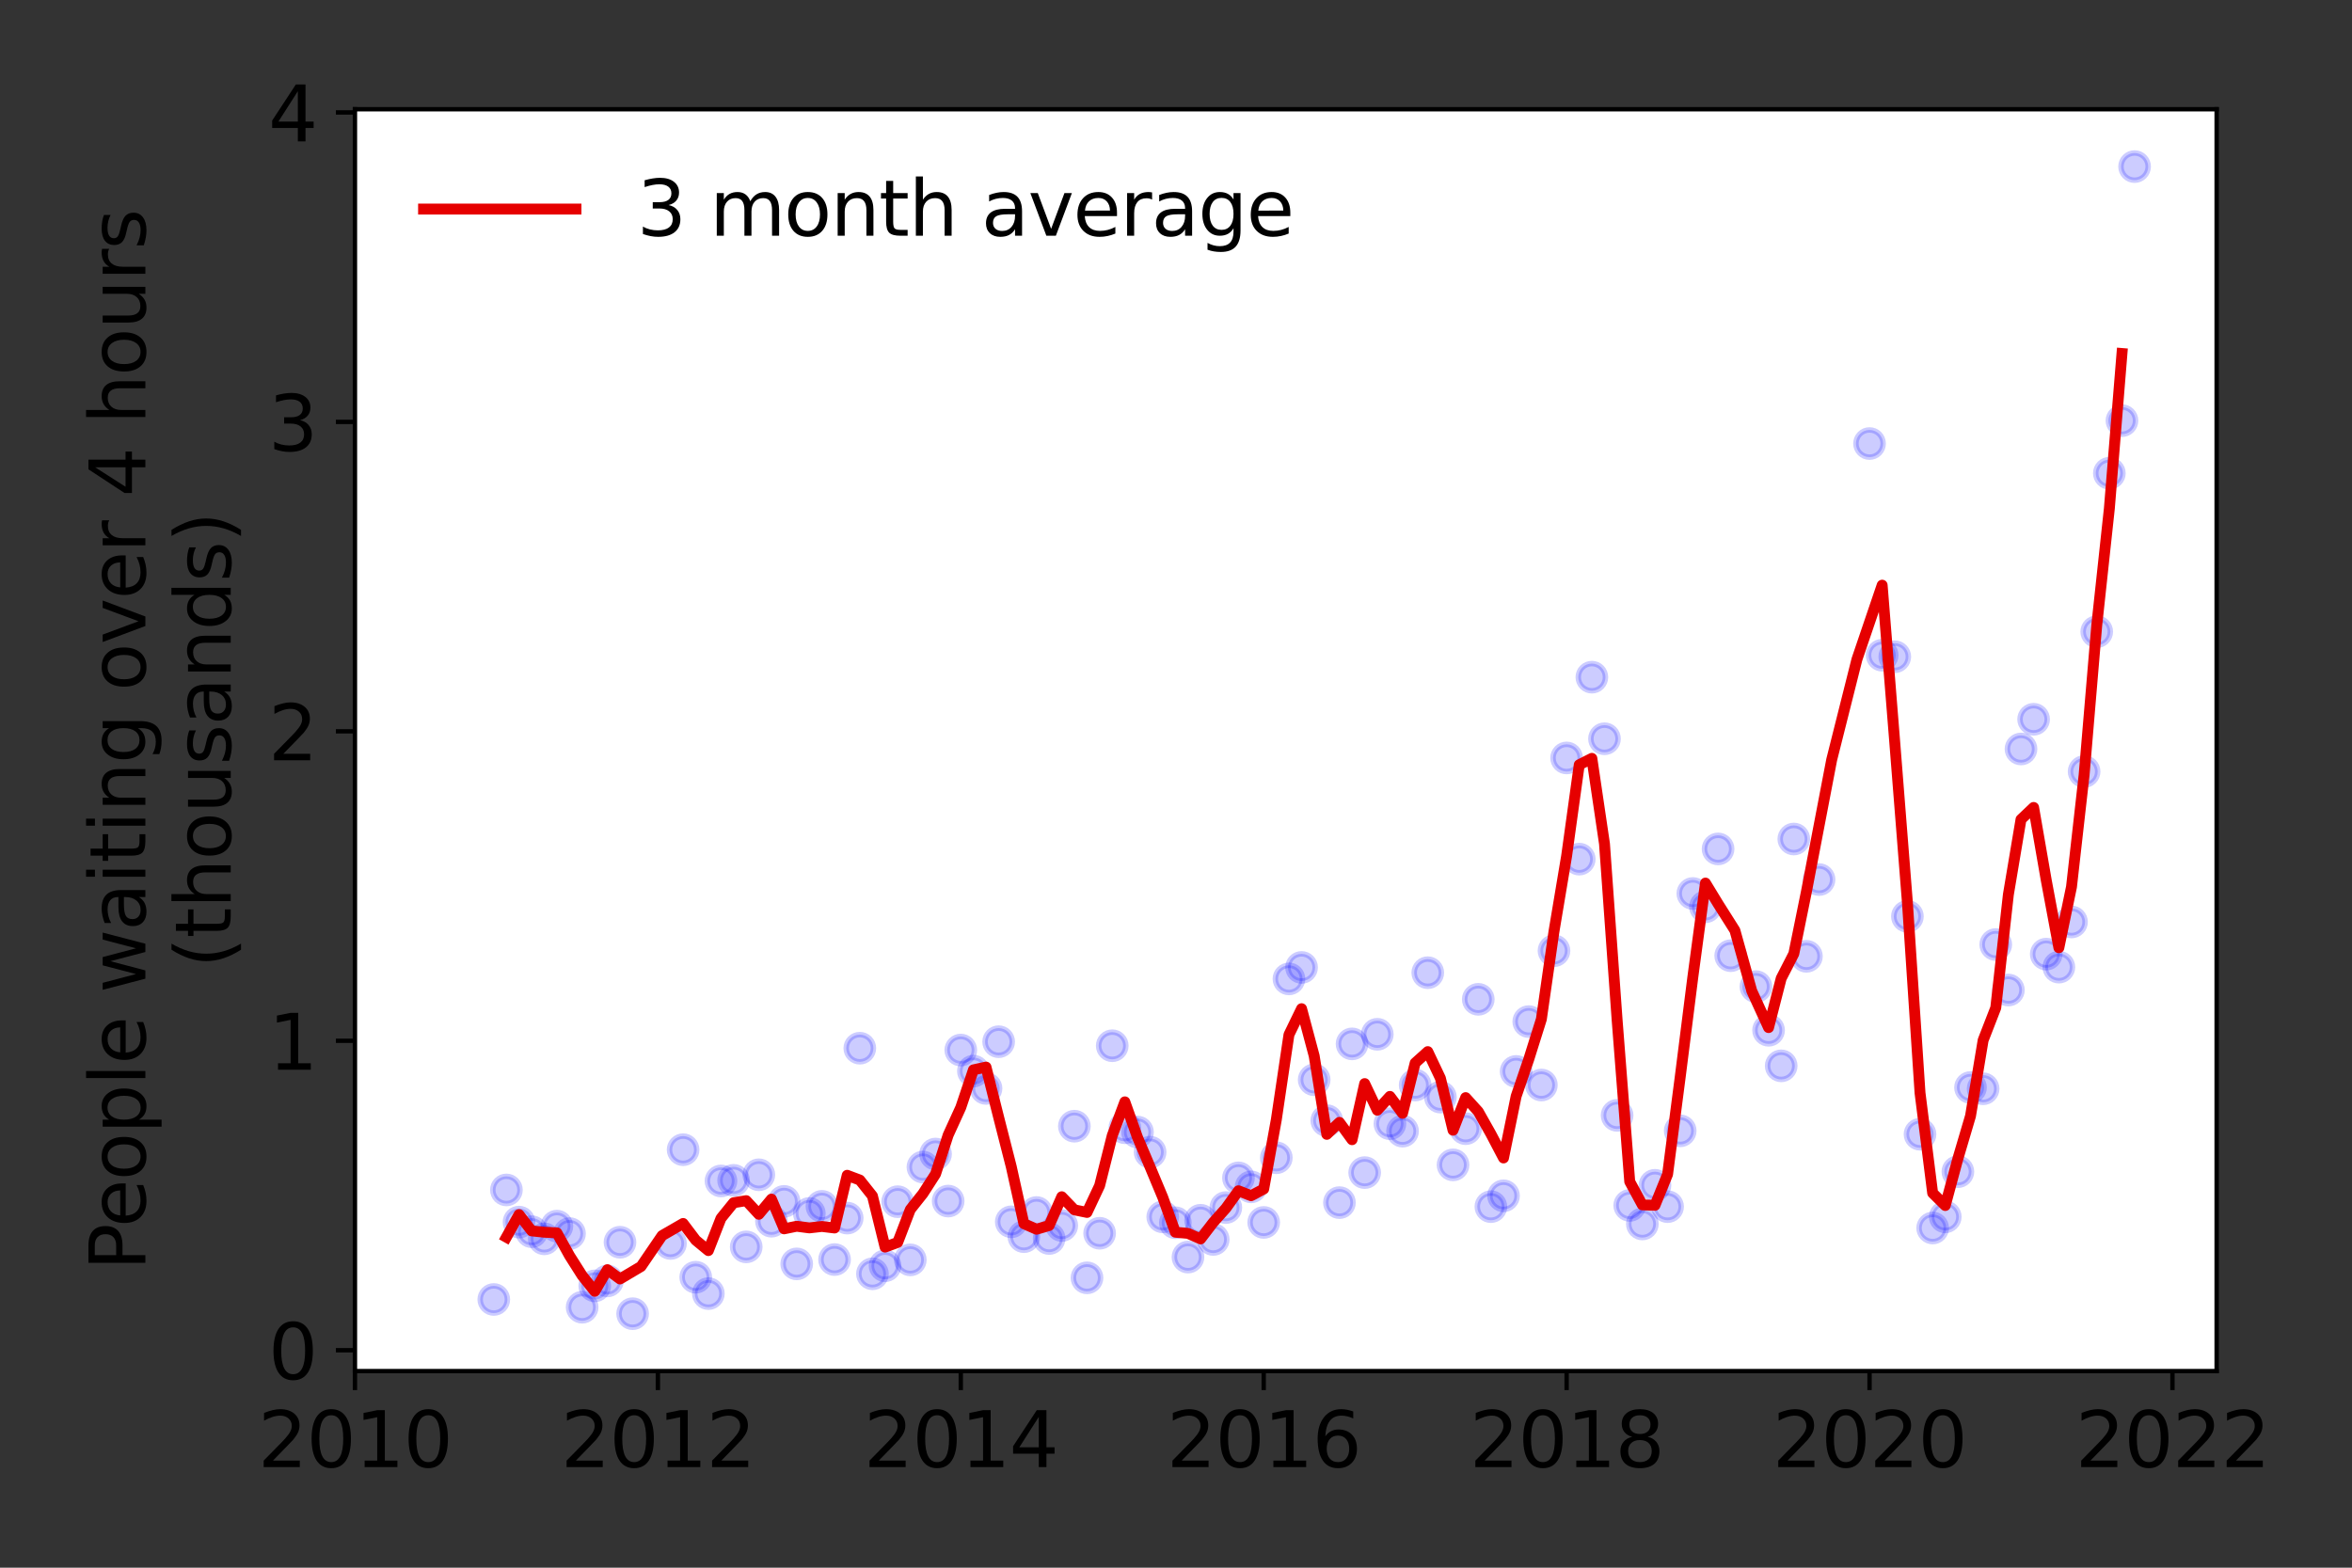<?xml version="1.0" encoding="utf-8" standalone="no"?>
<!DOCTYPE svg PUBLIC "-//W3C//DTD SVG 1.1//EN"
  "http://www.w3.org/Graphics/SVG/1.1/DTD/svg11.dtd">
<svg height="288pt" version="1.1" viewBox="0 0 432 288" width="432pt" xmlns="http://www.w3.org/2000/svg" xmlns:xlink="http://www.w3.org/1999/xlink">
 <rect x="0" y="0" width="432" height="288" fill="#333333" stroke="none"/>
 <defs>
  <style type="text/css">*{stroke-linecap:butt;stroke-linejoin:round;}</style>
 </defs>
 <g id="figure_1">
  <g id="patch_1">
   <path d="M 0 288 
L 432 288 
L 432 0 
L 0 0 
z
" style="fill:none;"/>
  </g>
  <g id="axes_1">
   <g id="patch_2">
    <path d="M 65.195 251.88 
L 407.137 251.88 
L 407.137 20.068 
L 65.195 20.068 
z
" style="fill:#ffffff;"/>
   </g>
   <g id="matplotlib.axis_1">
    <g id="xtick_1">
     <g id="line2d_1">
      <defs>
       <path d="M 0 0 
L 0 3.5 
" id="m33611f8ea2" style="stroke:#000000;stroke-width:0.8;"/>
      </defs>
      <g>
       <use style="stroke:#000000;stroke-width:0.8;" x="65.195" xlink:href="#m33611f8ea2" y="251.88"/>
      </g>
     </g>
     <g id="text_1">
      <!-- 2010 -->
      <g transform="translate(47.38 269.518)scale(0.14 -0.14)">
       <defs>
        <path d="M 1228 531 
L 3431 531 
L 3431 0 
L 469 0 
L 469 531 
Q 828 903 1448 1529 
Q 2069 2156 2228 2338 
Q 2531 2678 2651 2914 
Q 2772 3150 2772 3378 
Q 2772 3750 2511 3984 
Q 2250 4219 1831 4219 
Q 1534 4219 1204 4116 
Q 875 4013 500 3803 
L 500 4441 
Q 881 4594 1212 4672 
Q 1544 4750 1819 4750 
Q 2544 4750 2975 4387 
Q 3406 4025 3406 3419 
Q 3406 3131 3298 2873 
Q 3191 2616 2906 2266 
Q 2828 2175 2409 1742 
Q 1991 1309 1228 531 
z
" id="DejaVuSans-32" transform="scale(0.016)"/>
        <path d="M 2034 4250 
Q 1547 4250 1301 3770 
Q 1056 3291 1056 2328 
Q 1056 1369 1301 889 
Q 1547 409 2034 409 
Q 2525 409 2770 889 
Q 3016 1369 3016 2328 
Q 3016 3291 2770 3770 
Q 2525 4250 2034 4250 
z
M 2034 4750 
Q 2819 4750 3233 4129 
Q 3647 3509 3647 2328 
Q 3647 1150 3233 529 
Q 2819 -91 2034 -91 
Q 1250 -91 836 529 
Q 422 1150 422 2328 
Q 422 3509 836 4129 
Q 1250 4750 2034 4750 
z
" id="DejaVuSans-30" transform="scale(0.016)"/>
        <path d="M 794 531 
L 1825 531 
L 1825 4091 
L 703 3866 
L 703 4441 
L 1819 4666 
L 2450 4666 
L 2450 531 
L 3481 531 
L 3481 0 
L 794 0 
L 794 531 
z
" id="DejaVuSans-31" transform="scale(0.016)"/>
       </defs>
       <use xlink:href="#DejaVuSans-32"/>
       <use x="63.623" xlink:href="#DejaVuSans-30"/>
       <use x="127.246" xlink:href="#DejaVuSans-31"/>
       <use x="190.869" xlink:href="#DejaVuSans-30"/>
      </g>
     </g>
    </g>
    <g id="xtick_2">
     <g id="line2d_2">
      <g>
       <use style="stroke:#000000;stroke-width:0.8;" x="120.833" xlink:href="#m33611f8ea2" y="251.88"/>
      </g>
     </g>
     <g id="text_2">
      <!-- 2012 -->
      <g transform="translate(103.018 269.518)scale(0.14 -0.14)">
       <use xlink:href="#DejaVuSans-32"/>
       <use x="63.623" xlink:href="#DejaVuSans-30"/>
       <use x="127.246" xlink:href="#DejaVuSans-31"/>
       <use x="190.869" xlink:href="#DejaVuSans-32"/>
      </g>
     </g>
    </g>
    <g id="xtick_3">
     <g id="line2d_3">
      <g>
       <use style="stroke:#000000;stroke-width:0.8;" x="176.471" xlink:href="#m33611f8ea2" y="251.88"/>
      </g>
     </g>
     <g id="text_3">
      <!-- 2014 -->
      <g transform="translate(158.656 269.518)scale(0.14 -0.14)">
       <defs>
        <path d="M 2419 4116 
L 825 1625 
L 2419 1625 
L 2419 4116 
z
M 2253 4666 
L 3047 4666 
L 3047 1625 
L 3713 1625 
L 3713 1100 
L 3047 1100 
L 3047 0 
L 2419 0 
L 2419 1100 
L 313 1100 
L 313 1709 
L 2253 4666 
z
" id="DejaVuSans-34" transform="scale(0.016)"/>
       </defs>
       <use xlink:href="#DejaVuSans-32"/>
       <use x="63.623" xlink:href="#DejaVuSans-30"/>
       <use x="127.246" xlink:href="#DejaVuSans-31"/>
       <use x="190.869" xlink:href="#DejaVuSans-34"/>
      </g>
     </g>
    </g>
    <g id="xtick_4">
     <g id="line2d_4">
      <g>
       <use style="stroke:#000000;stroke-width:0.8;" x="232.109" xlink:href="#m33611f8ea2" y="251.88"/>
      </g>
     </g>
     <g id="text_4">
      <!-- 2016 -->
      <g transform="translate(214.294 269.518)scale(0.14 -0.14)">
       <defs>
        <path d="M 2113 2584 
Q 1688 2584 1439 2293 
Q 1191 2003 1191 1497 
Q 1191 994 1439 701 
Q 1688 409 2113 409 
Q 2538 409 2786 701 
Q 3034 994 3034 1497 
Q 3034 2003 2786 2293 
Q 2538 2584 2113 2584 
z
M 3366 4563 
L 3366 3988 
Q 3128 4100 2886 4159 
Q 2644 4219 2406 4219 
Q 1781 4219 1451 3797 
Q 1122 3375 1075 2522 
Q 1259 2794 1537 2939 
Q 1816 3084 2150 3084 
Q 2853 3084 3261 2657 
Q 3669 2231 3669 1497 
Q 3669 778 3244 343 
Q 2819 -91 2113 -91 
Q 1303 -91 875 529 
Q 447 1150 447 2328 
Q 447 3434 972 4092 
Q 1497 4750 2381 4750 
Q 2619 4750 2861 4703 
Q 3103 4656 3366 4563 
z
" id="DejaVuSans-36" transform="scale(0.016)"/>
       </defs>
       <use xlink:href="#DejaVuSans-32"/>
       <use x="63.623" xlink:href="#DejaVuSans-30"/>
       <use x="127.246" xlink:href="#DejaVuSans-31"/>
       <use x="190.869" xlink:href="#DejaVuSans-36"/>
      </g>
     </g>
    </g>
    <g id="xtick_5">
     <g id="line2d_5">
      <g>
       <use style="stroke:#000000;stroke-width:0.8;" x="287.747" xlink:href="#m33611f8ea2" y="251.88"/>
      </g>
     </g>
     <g id="text_5">
      <!-- 2018 -->
      <g transform="translate(269.932 269.518)scale(0.14 -0.14)">
       <defs>
        <path d="M 2034 2216 
Q 1584 2216 1326 1975 
Q 1069 1734 1069 1313 
Q 1069 891 1326 650 
Q 1584 409 2034 409 
Q 2484 409 2743 651 
Q 3003 894 3003 1313 
Q 3003 1734 2745 1975 
Q 2488 2216 2034 2216 
z
M 1403 2484 
Q 997 2584 770 2862 
Q 544 3141 544 3541 
Q 544 4100 942 4425 
Q 1341 4750 2034 4750 
Q 2731 4750 3128 4425 
Q 3525 4100 3525 3541 
Q 3525 3141 3298 2862 
Q 3072 2584 2669 2484 
Q 3125 2378 3379 2068 
Q 3634 1759 3634 1313 
Q 3634 634 3220 271 
Q 2806 -91 2034 -91 
Q 1263 -91 848 271 
Q 434 634 434 1313 
Q 434 1759 690 2068 
Q 947 2378 1403 2484 
z
M 1172 3481 
Q 1172 3119 1398 2916 
Q 1625 2713 2034 2713 
Q 2441 2713 2670 2916 
Q 2900 3119 2900 3481 
Q 2900 3844 2670 4047 
Q 2441 4250 2034 4250 
Q 1625 4250 1398 4047 
Q 1172 3844 1172 3481 
z
" id="DejaVuSans-38" transform="scale(0.016)"/>
       </defs>
       <use xlink:href="#DejaVuSans-32"/>
       <use x="63.623" xlink:href="#DejaVuSans-30"/>
       <use x="127.246" xlink:href="#DejaVuSans-31"/>
       <use x="190.869" xlink:href="#DejaVuSans-38"/>
      </g>
     </g>
    </g>
    <g id="xtick_6">
     <g id="line2d_6">
      <g>
       <use style="stroke:#000000;stroke-width:0.8;" x="343.385" xlink:href="#m33611f8ea2" y="251.88"/>
      </g>
     </g>
     <g id="text_6">
      <!-- 2020 -->
      <g transform="translate(325.57 269.518)scale(0.14 -0.14)">
       <use xlink:href="#DejaVuSans-32"/>
       <use x="63.623" xlink:href="#DejaVuSans-30"/>
       <use x="127.246" xlink:href="#DejaVuSans-32"/>
       <use x="190.869" xlink:href="#DejaVuSans-30"/>
      </g>
     </g>
    </g>
    <g id="xtick_7">
     <g id="line2d_7">
      <g>
       <use style="stroke:#000000;stroke-width:0.8;" x="399.023" xlink:href="#m33611f8ea2" y="251.88"/>
      </g>
     </g>
     <g id="text_7">
      <!-- 2022 -->
      <g transform="translate(381.208 269.518)scale(0.14 -0.14)">
       <use xlink:href="#DejaVuSans-32"/>
       <use x="63.623" xlink:href="#DejaVuSans-30"/>
       <use x="127.246" xlink:href="#DejaVuSans-32"/>
       <use x="190.869" xlink:href="#DejaVuSans-32"/>
      </g>
     </g>
    </g>
   </g>
   <g id="matplotlib.axis_2">
    <g id="ytick_1">
     <g id="line2d_8">
      <defs>
       <path d="M 0 0 
L -3.5 0 
" id="m1878162632" style="stroke:#000000;stroke-width:0.8;"/>
      </defs>
      <g>
       <use style="stroke:#000000;stroke-width:0.8;" x="65.195" xlink:href="#m1878162632" y="248.051"/>
      </g>
     </g>
     <g id="text_8">
      <!-- 0 -->
      <g transform="translate(49.288 253.37)scale(0.14 -0.14)">
       <use xlink:href="#DejaVuSans-30"/>
      </g>
     </g>
    </g>
    <g id="ytick_2">
     <g id="line2d_9">
      <g>
       <use style="stroke:#000000;stroke-width:0.8;" x="65.195" xlink:href="#m1878162632" y="191.203"/>
      </g>
     </g>
     <g id="text_9">
      <!-- 1 -->
      <g transform="translate(49.288 196.521)scale(0.14 -0.14)">
       <use xlink:href="#DejaVuSans-31"/>
      </g>
     </g>
    </g>
    <g id="ytick_3">
     <g id="line2d_10">
      <g>
       <use style="stroke:#000000;stroke-width:0.8;" x="65.195" xlink:href="#m1878162632" y="134.354"/>
      </g>
     </g>
     <g id="text_10">
      <!-- 2 -->
      <g transform="translate(49.288 139.673)scale(0.14 -0.14)">
       <use xlink:href="#DejaVuSans-32"/>
      </g>
     </g>
    </g>
    <g id="ytick_4">
     <g id="line2d_11">
      <g>
       <use style="stroke:#000000;stroke-width:0.8;" x="65.195" xlink:href="#m1878162632" y="77.505"/>
      </g>
     </g>
     <g id="text_11">
      <!-- 3 -->
      <g transform="translate(49.288 82.824)scale(0.14 -0.14)">
       <defs>
        <path d="M 2597 2516 
Q 3050 2419 3304 2112 
Q 3559 1806 3559 1356 
Q 3559 666 3084 287 
Q 2609 -91 1734 -91 
Q 1441 -91 1130 -33 
Q 819 25 488 141 
L 488 750 
Q 750 597 1062 519 
Q 1375 441 1716 441 
Q 2309 441 2620 675 
Q 2931 909 2931 1356 
Q 2931 1769 2642 2001 
Q 2353 2234 1838 2234 
L 1294 2234 
L 1294 2753 
L 1863 2753 
Q 2328 2753 2575 2939 
Q 2822 3125 2822 3475 
Q 2822 3834 2567 4026 
Q 2313 4219 1838 4219 
Q 1578 4219 1281 4162 
Q 984 4106 628 3988 
L 628 4550 
Q 988 4650 1302 4700 
Q 1616 4750 1894 4750 
Q 2613 4750 3031 4423 
Q 3450 4097 3450 3541 
Q 3450 3153 3228 2886 
Q 3006 2619 2597 2516 
z
" id="DejaVuSans-33" transform="scale(0.016)"/>
       </defs>
       <use xlink:href="#DejaVuSans-33"/>
      </g>
     </g>
    </g>
    <g id="ytick_5">
     <g id="line2d_12">
      <g>
       <use style="stroke:#000000;stroke-width:0.8;" x="65.195" xlink:href="#m1878162632" y="20.656"/>
      </g>
     </g>
     <g id="text_12">
      <!-- 4 -->
      <g transform="translate(49.288 25.975)scale(0.14 -0.14)">
       <use xlink:href="#DejaVuSans-34"/>
      </g>
     </g>
    </g>
    <g id="text_13">
     <!-- People waiting over 4 hours -->
     <g transform="translate(26.699 233.399)rotate(-90)scale(0.14 -0.14)">
      <defs>
       <path d="M 1259 4147 
L 1259 2394 
L 2053 2394 
Q 2494 2394 2734 2622 
Q 2975 2850 2975 3272 
Q 2975 3691 2734 3919 
Q 2494 4147 2053 4147 
L 1259 4147 
z
M 628 4666 
L 2053 4666 
Q 2838 4666 3239 4311 
Q 3641 3956 3641 3272 
Q 3641 2581 3239 2228 
Q 2838 1875 2053 1875 
L 1259 1875 
L 1259 0 
L 628 0 
L 628 4666 
z
" id="DejaVuSans-50" transform="scale(0.016)"/>
       <path d="M 3597 1894 
L 3597 1613 
L 953 1613 
Q 991 1019 1311 708 
Q 1631 397 2203 397 
Q 2534 397 2845 478 
Q 3156 559 3463 722 
L 3463 178 
Q 3153 47 2828 -22 
Q 2503 -91 2169 -91 
Q 1331 -91 842 396 
Q 353 884 353 1716 
Q 353 2575 817 3079 
Q 1281 3584 2069 3584 
Q 2775 3584 3186 3129 
Q 3597 2675 3597 1894 
z
M 3022 2063 
Q 3016 2534 2758 2815 
Q 2500 3097 2075 3097 
Q 1594 3097 1305 2825 
Q 1016 2553 972 2059 
L 3022 2063 
z
" id="DejaVuSans-65" transform="scale(0.016)"/>
       <path d="M 1959 3097 
Q 1497 3097 1228 2736 
Q 959 2375 959 1747 
Q 959 1119 1226 758 
Q 1494 397 1959 397 
Q 2419 397 2687 759 
Q 2956 1122 2956 1747 
Q 2956 2369 2687 2733 
Q 2419 3097 1959 3097 
z
M 1959 3584 
Q 2709 3584 3137 3096 
Q 3566 2609 3566 1747 
Q 3566 888 3137 398 
Q 2709 -91 1959 -91 
Q 1206 -91 779 398 
Q 353 888 353 1747 
Q 353 2609 779 3096 
Q 1206 3584 1959 3584 
z
" id="DejaVuSans-6f" transform="scale(0.016)"/>
       <path d="M 1159 525 
L 1159 -1331 
L 581 -1331 
L 581 3500 
L 1159 3500 
L 1159 2969 
Q 1341 3281 1617 3432 
Q 1894 3584 2278 3584 
Q 2916 3584 3314 3078 
Q 3713 2572 3713 1747 
Q 3713 922 3314 415 
Q 2916 -91 2278 -91 
Q 1894 -91 1617 61 
Q 1341 213 1159 525 
z
M 3116 1747 
Q 3116 2381 2855 2742 
Q 2594 3103 2138 3103 
Q 1681 3103 1420 2742 
Q 1159 2381 1159 1747 
Q 1159 1113 1420 752 
Q 1681 391 2138 391 
Q 2594 391 2855 752 
Q 3116 1113 3116 1747 
z
" id="DejaVuSans-70" transform="scale(0.016)"/>
       <path d="M 603 4863 
L 1178 4863 
L 1178 0 
L 603 0 
L 603 4863 
z
" id="DejaVuSans-6c" transform="scale(0.016)"/>
       <path id="DejaVuSans-20" transform="scale(0.016)"/>
       <path d="M 269 3500 
L 844 3500 
L 1563 769 
L 2278 3500 
L 2956 3500 
L 3675 769 
L 4391 3500 
L 4966 3500 
L 4050 0 
L 3372 0 
L 2619 2869 
L 1863 0 
L 1184 0 
L 269 3500 
z
" id="DejaVuSans-77" transform="scale(0.016)"/>
       <path d="M 2194 1759 
Q 1497 1759 1228 1600 
Q 959 1441 959 1056 
Q 959 750 1161 570 
Q 1363 391 1709 391 
Q 2188 391 2477 730 
Q 2766 1069 2766 1631 
L 2766 1759 
L 2194 1759 
z
M 3341 1997 
L 3341 0 
L 2766 0 
L 2766 531 
Q 2569 213 2275 61 
Q 1981 -91 1556 -91 
Q 1019 -91 701 211 
Q 384 513 384 1019 
Q 384 1609 779 1909 
Q 1175 2209 1959 2209 
L 2766 2209 
L 2766 2266 
Q 2766 2663 2505 2880 
Q 2244 3097 1772 3097 
Q 1472 3097 1187 3025 
Q 903 2953 641 2809 
L 641 3341 
Q 956 3463 1253 3523 
Q 1550 3584 1831 3584 
Q 2591 3584 2966 3190 
Q 3341 2797 3341 1997 
z
" id="DejaVuSans-61" transform="scale(0.016)"/>
       <path d="M 603 3500 
L 1178 3500 
L 1178 0 
L 603 0 
L 603 3500 
z
M 603 4863 
L 1178 4863 
L 1178 4134 
L 603 4134 
L 603 4863 
z
" id="DejaVuSans-69" transform="scale(0.016)"/>
       <path d="M 1172 4494 
L 1172 3500 
L 2356 3500 
L 2356 3053 
L 1172 3053 
L 1172 1153 
Q 1172 725 1289 603 
Q 1406 481 1766 481 
L 2356 481 
L 2356 0 
L 1766 0 
Q 1100 0 847 248 
Q 594 497 594 1153 
L 594 3053 
L 172 3053 
L 172 3500 
L 594 3500 
L 594 4494 
L 1172 4494 
z
" id="DejaVuSans-74" transform="scale(0.016)"/>
       <path d="M 3513 2113 
L 3513 0 
L 2938 0 
L 2938 2094 
Q 2938 2591 2744 2837 
Q 2550 3084 2163 3084 
Q 1697 3084 1428 2787 
Q 1159 2491 1159 1978 
L 1159 0 
L 581 0 
L 581 3500 
L 1159 3500 
L 1159 2956 
Q 1366 3272 1645 3428 
Q 1925 3584 2291 3584 
Q 2894 3584 3203 3211 
Q 3513 2838 3513 2113 
z
" id="DejaVuSans-6e" transform="scale(0.016)"/>
       <path d="M 2906 1791 
Q 2906 2416 2648 2759 
Q 2391 3103 1925 3103 
Q 1463 3103 1205 2759 
Q 947 2416 947 1791 
Q 947 1169 1205 825 
Q 1463 481 1925 481 
Q 2391 481 2648 825 
Q 2906 1169 2906 1791 
z
M 3481 434 
Q 3481 -459 3084 -895 
Q 2688 -1331 1869 -1331 
Q 1566 -1331 1297 -1286 
Q 1028 -1241 775 -1147 
L 775 -588 
Q 1028 -725 1275 -790 
Q 1522 -856 1778 -856 
Q 2344 -856 2625 -561 
Q 2906 -266 2906 331 
L 2906 616 
Q 2728 306 2450 153 
Q 2172 0 1784 0 
Q 1141 0 747 490 
Q 353 981 353 1791 
Q 353 2603 747 3093 
Q 1141 3584 1784 3584 
Q 2172 3584 2450 3431 
Q 2728 3278 2906 2969 
L 2906 3500 
L 3481 3500 
L 3481 434 
z
" id="DejaVuSans-67" transform="scale(0.016)"/>
       <path d="M 191 3500 
L 800 3500 
L 1894 563 
L 2988 3500 
L 3597 3500 
L 2284 0 
L 1503 0 
L 191 3500 
z
" id="DejaVuSans-76" transform="scale(0.016)"/>
       <path d="M 2631 2963 
Q 2534 3019 2420 3045 
Q 2306 3072 2169 3072 
Q 1681 3072 1420 2755 
Q 1159 2438 1159 1844 
L 1159 0 
L 581 0 
L 581 3500 
L 1159 3500 
L 1159 2956 
Q 1341 3275 1631 3429 
Q 1922 3584 2338 3584 
Q 2397 3584 2469 3576 
Q 2541 3569 2628 3553 
L 2631 2963 
z
" id="DejaVuSans-72" transform="scale(0.016)"/>
       <path d="M 3513 2113 
L 3513 0 
L 2938 0 
L 2938 2094 
Q 2938 2591 2744 2837 
Q 2550 3084 2163 3084 
Q 1697 3084 1428 2787 
Q 1159 2491 1159 1978 
L 1159 0 
L 581 0 
L 581 4863 
L 1159 4863 
L 1159 2956 
Q 1366 3272 1645 3428 
Q 1925 3584 2291 3584 
Q 2894 3584 3203 3211 
Q 3513 2838 3513 2113 
z
" id="DejaVuSans-68" transform="scale(0.016)"/>
       <path d="M 544 1381 
L 544 3500 
L 1119 3500 
L 1119 1403 
Q 1119 906 1312 657 
Q 1506 409 1894 409 
Q 2359 409 2629 706 
Q 2900 1003 2900 1516 
L 2900 3500 
L 3475 3500 
L 3475 0 
L 2900 0 
L 2900 538 
Q 2691 219 2414 64 
Q 2138 -91 1772 -91 
Q 1169 -91 856 284 
Q 544 659 544 1381 
z
M 1991 3584 
L 1991 3584 
z
" id="DejaVuSans-75" transform="scale(0.016)"/>
       <path d="M 2834 3397 
L 2834 2853 
Q 2591 2978 2328 3040 
Q 2066 3103 1784 3103 
Q 1356 3103 1142 2972 
Q 928 2841 928 2578 
Q 928 2378 1081 2264 
Q 1234 2150 1697 2047 
L 1894 2003 
Q 2506 1872 2764 1633 
Q 3022 1394 3022 966 
Q 3022 478 2636 193 
Q 2250 -91 1575 -91 
Q 1294 -91 989 -36 
Q 684 19 347 128 
L 347 722 
Q 666 556 975 473 
Q 1284 391 1588 391 
Q 1994 391 2212 530 
Q 2431 669 2431 922 
Q 2431 1156 2273 1281 
Q 2116 1406 1581 1522 
L 1381 1569 
Q 847 1681 609 1914 
Q 372 2147 372 2553 
Q 372 3047 722 3315 
Q 1072 3584 1716 3584 
Q 2034 3584 2315 3537 
Q 2597 3491 2834 3397 
z
" id="DejaVuSans-73" transform="scale(0.016)"/>
      </defs>
      <use xlink:href="#DejaVuSans-50"/>
      <use x="56.678" xlink:href="#DejaVuSans-65"/>
      <use x="118.201" xlink:href="#DejaVuSans-6f"/>
      <use x="179.383" xlink:href="#DejaVuSans-70"/>
      <use x="242.859" xlink:href="#DejaVuSans-6c"/>
      <use x="270.643" xlink:href="#DejaVuSans-65"/>
      <use x="332.166" xlink:href="#DejaVuSans-20"/>
      <use x="363.953" xlink:href="#DejaVuSans-77"/>
      <use x="445.74" xlink:href="#DejaVuSans-61"/>
      <use x="507.02" xlink:href="#DejaVuSans-69"/>
      <use x="534.803" xlink:href="#DejaVuSans-74"/>
      <use x="574.012" xlink:href="#DejaVuSans-69"/>
      <use x="601.795" xlink:href="#DejaVuSans-6e"/>
      <use x="665.174" xlink:href="#DejaVuSans-67"/>
      <use x="728.65" xlink:href="#DejaVuSans-20"/>
      <use x="760.438" xlink:href="#DejaVuSans-6f"/>
      <use x="821.619" xlink:href="#DejaVuSans-76"/>
      <use x="880.799" xlink:href="#DejaVuSans-65"/>
      <use x="942.322" xlink:href="#DejaVuSans-72"/>
      <use x="983.436" xlink:href="#DejaVuSans-20"/>
      <use x="1015.223" xlink:href="#DejaVuSans-34"/>
      <use x="1078.846" xlink:href="#DejaVuSans-20"/>
      <use x="1110.633" xlink:href="#DejaVuSans-68"/>
      <use x="1174.012" xlink:href="#DejaVuSans-6f"/>
      <use x="1235.193" xlink:href="#DejaVuSans-75"/>
      <use x="1298.572" xlink:href="#DejaVuSans-72"/>
      <use x="1339.686" xlink:href="#DejaVuSans-73"/>
     </g>
     <!-- (thousands) -->
     <g transform="translate(42.376 177.799)rotate(-90)scale(0.14 -0.14)">
      <defs>
       <path d="M 1984 4856 
Q 1566 4138 1362 3434 
Q 1159 2731 1159 2009 
Q 1159 1288 1364 580 
Q 1569 -128 1984 -844 
L 1484 -844 
Q 1016 -109 783 600 
Q 550 1309 550 2009 
Q 550 2706 781 3412 
Q 1013 4119 1484 4856 
L 1984 4856 
z
" id="DejaVuSans-28" transform="scale(0.016)"/>
       <path d="M 2906 2969 
L 2906 4863 
L 3481 4863 
L 3481 0 
L 2906 0 
L 2906 525 
Q 2725 213 2448 61 
Q 2172 -91 1784 -91 
Q 1150 -91 751 415 
Q 353 922 353 1747 
Q 353 2572 751 3078 
Q 1150 3584 1784 3584 
Q 2172 3584 2448 3432 
Q 2725 3281 2906 2969 
z
M 947 1747 
Q 947 1113 1208 752 
Q 1469 391 1925 391 
Q 2381 391 2643 752 
Q 2906 1113 2906 1747 
Q 2906 2381 2643 2742 
Q 2381 3103 1925 3103 
Q 1469 3103 1208 2742 
Q 947 2381 947 1747 
z
" id="DejaVuSans-64" transform="scale(0.016)"/>
       <path d="M 513 4856 
L 1013 4856 
Q 1481 4119 1714 3412 
Q 1947 2706 1947 2009 
Q 1947 1309 1714 600 
Q 1481 -109 1013 -844 
L 513 -844 
Q 928 -128 1133 580 
Q 1338 1288 1338 2009 
Q 1338 2731 1133 3434 
Q 928 4138 513 4856 
z
" id="DejaVuSans-29" transform="scale(0.016)"/>
      </defs>
      <use xlink:href="#DejaVuSans-28"/>
      <use x="39.014" xlink:href="#DejaVuSans-74"/>
      <use x="78.223" xlink:href="#DejaVuSans-68"/>
      <use x="141.602" xlink:href="#DejaVuSans-6f"/>
      <use x="202.783" xlink:href="#DejaVuSans-75"/>
      <use x="266.162" xlink:href="#DejaVuSans-73"/>
      <use x="318.262" xlink:href="#DejaVuSans-61"/>
      <use x="379.541" xlink:href="#DejaVuSans-6e"/>
      <use x="442.92" xlink:href="#DejaVuSans-64"/>
      <use x="506.396" xlink:href="#DejaVuSans-73"/>
      <use x="558.496" xlink:href="#DejaVuSans-29"/>
     </g>
    </g>
   </g>
   <g id="line2d_13">
    <defs>
     <path d="M 0 2.5 
C 0.663 2.5 1.299 2.237 1.768 1.768 
C 2.237 1.299 2.5 0.663 2.5 0 
C 2.5 -0.663 2.237 -1.299 1.768 -1.768 
C 1.299 -2.237 0.663 -2.5 0 -2.5 
C -0.663 -2.5 -1.299 -2.237 -1.768 -1.768 
C -2.237 -1.299 -2.5 -0.663 -2.5 0 
C -2.5 0.663 -2.237 1.299 -1.768 1.768 
C -1.299 2.237 -0.663 2.5 0 2.5 
z
" id="me88311c0f3" style="stroke:#0000ff;stroke-opacity:0.2;"/>
    </defs>
    <g clip-path="url(#p13e347fcc7)">
     <use style="fill:#0000ff;fill-opacity:0.2;stroke:#0000ff;stroke-opacity:0.2;" x="392.068" xlink:href="#me88311c0f3" y="30.605"/>
     <use style="fill:#0000ff;fill-opacity:0.2;stroke:#0000ff;stroke-opacity:0.2;" x="389.75" xlink:href="#me88311c0f3" y="77.278"/>
     <use style="fill:#0000ff;fill-opacity:0.2;stroke:#0000ff;stroke-opacity:0.2;" x="387.432" xlink:href="#me88311c0f3" y="86.942"/>
     <use style="fill:#0000ff;fill-opacity:0.2;stroke:#0000ff;stroke-opacity:0.2;" x="385.114" xlink:href="#me88311c0f3" y="116.049"/>
     <use style="fill:#0000ff;fill-opacity:0.2;stroke:#0000ff;stroke-opacity:0.2;" x="382.795" xlink:href="#me88311c0f3" y="141.744"/>
     <use style="fill:#0000ff;fill-opacity:0.2;stroke:#0000ff;stroke-opacity:0.2;" x="380.477" xlink:href="#me88311c0f3" y="169.373"/>
     <use style="fill:#0000ff;fill-opacity:0.2;stroke:#0000ff;stroke-opacity:0.2;" x="378.159" xlink:href="#me88311c0f3" y="177.673"/>
     <use style="fill:#0000ff;fill-opacity:0.2;stroke:#0000ff;stroke-opacity:0.2;" x="375.841" xlink:href="#me88311c0f3" y="175.285"/>
     <use style="fill:#0000ff;fill-opacity:0.2;stroke:#0000ff;stroke-opacity:0.2;" x="373.522" xlink:href="#me88311c0f3" y="132.137"/>
     <use style="fill:#0000ff;fill-opacity:0.2;stroke:#0000ff;stroke-opacity:0.2;" x="371.204" xlink:href="#me88311c0f3" y="137.594"/>
     <use style="fill:#0000ff;fill-opacity:0.2;stroke:#0000ff;stroke-opacity:0.2;" x="368.886" xlink:href="#me88311c0f3" y="181.879"/>
     <use style="fill:#0000ff;fill-opacity:0.2;stroke:#0000ff;stroke-opacity:0.2;" x="366.568" xlink:href="#me88311c0f3" y="173.523"/>
     <use style="fill:#0000ff;fill-opacity:0.2;stroke:#0000ff;stroke-opacity:0.2;" x="364.249" xlink:href="#me88311c0f3" y="200.014"/>
     <use style="fill:#0000ff;fill-opacity:0.2;stroke:#0000ff;stroke-opacity:0.2;" x="361.931" xlink:href="#me88311c0f3" y="199.787"/>
     <use style="fill:#0000ff;fill-opacity:0.2;stroke:#0000ff;stroke-opacity:0.2;" x="359.613" xlink:href="#me88311c0f3" y="215.25"/>
     <use style="fill:#0000ff;fill-opacity:0.2;stroke:#0000ff;stroke-opacity:0.2;" x="357.295" xlink:href="#me88311c0f3" y="223.549"/>
     <use style="fill:#0000ff;fill-opacity:0.2;stroke:#0000ff;stroke-opacity:0.2;" x="354.976" xlink:href="#me88311c0f3" y="225.596"/>
     <use style="fill:#0000ff;fill-opacity:0.2;stroke:#0000ff;stroke-opacity:0.2;" x="352.658" xlink:href="#me88311c0f3" y="208.371"/>
     <use style="fill:#0000ff;fill-opacity:0.2;stroke:#0000ff;stroke-opacity:0.2;" x="350.34" xlink:href="#me88311c0f3" y="168.349"/>
     <use style="fill:#0000ff;fill-opacity:0.2;stroke:#0000ff;stroke-opacity:0.2;" x="348.022" xlink:href="#me88311c0f3" y="120.653"/>
     <use style="fill:#0000ff;fill-opacity:0.2;stroke:#0000ff;stroke-opacity:0.2;" x="345.703" xlink:href="#me88311c0f3" y="120.369"/>
     <use style="fill:#0000ff;fill-opacity:0.2;stroke:#0000ff;stroke-opacity:0.2;" x="343.385" xlink:href="#me88311c0f3" y="81.485"/>
     <use style="fill:#0000ff;fill-opacity:0.2;stroke:#0000ff;stroke-opacity:0.2;" x="334.112" xlink:href="#me88311c0f3" y="161.584"/>
     <use style="fill:#0000ff;fill-opacity:0.2;stroke:#0000ff;stroke-opacity:0.2;" x="331.794" xlink:href="#me88311c0f3" y="175.683"/>
     <use style="fill:#0000ff;fill-opacity:0.2;stroke:#0000ff;stroke-opacity:0.2;" x="329.476" xlink:href="#me88311c0f3" y="154.137"/>
     <use style="fill:#0000ff;fill-opacity:0.2;stroke:#0000ff;stroke-opacity:0.2;" x="327.157" xlink:href="#me88311c0f3" y="195.807"/>
     <use style="fill:#0000ff;fill-opacity:0.2;stroke:#0000ff;stroke-opacity:0.2;" x="324.839" xlink:href="#me88311c0f3" y="189.27"/>
     <use style="fill:#0000ff;fill-opacity:0.2;stroke:#0000ff;stroke-opacity:0.2;" x="322.521" xlink:href="#me88311c0f3" y="181.254"/>
     <use style="fill:#0000ff;fill-opacity:0.2;stroke:#0000ff;stroke-opacity:0.2;" x="317.884" xlink:href="#me88311c0f3" y="175.569"/>
     <use style="fill:#0000ff;fill-opacity:0.2;stroke:#0000ff;stroke-opacity:0.2;" x="315.566" xlink:href="#me88311c0f3" y="155.956"/>
     <use style="fill:#0000ff;fill-opacity:0.2;stroke:#0000ff;stroke-opacity:0.2;" x="313.248" xlink:href="#me88311c0f3" y="166.587"/>
     <use style="fill:#0000ff;fill-opacity:0.2;stroke:#0000ff;stroke-opacity:0.2;" x="310.93" xlink:href="#me88311c0f3" y="164.143"/>
     <use style="fill:#0000ff;fill-opacity:0.2;stroke:#0000ff;stroke-opacity:0.2;" x="308.611" xlink:href="#me88311c0f3" y="207.746"/>
     <use style="fill:#0000ff;fill-opacity:0.2;stroke:#0000ff;stroke-opacity:0.2;" x="306.293" xlink:href="#me88311c0f3" y="221.673"/>
     <use style="fill:#0000ff;fill-opacity:0.2;stroke:#0000ff;stroke-opacity:0.2;" x="303.975" xlink:href="#me88311c0f3" y="217.751"/>
     <use style="fill:#0000ff;fill-opacity:0.2;stroke:#0000ff;stroke-opacity:0.2;" x="301.657" xlink:href="#me88311c0f3" y="224.857"/>
     <use style="fill:#0000ff;fill-opacity:0.2;stroke:#0000ff;stroke-opacity:0.2;" x="299.338" xlink:href="#me88311c0f3" y="221.446"/>
     <use style="fill:#0000ff;fill-opacity:0.2;stroke:#0000ff;stroke-opacity:0.2;" x="297.02" xlink:href="#me88311c0f3" y="204.903"/>
     <use style="fill:#0000ff;fill-opacity:0.2;stroke:#0000ff;stroke-opacity:0.2;" x="294.702" xlink:href="#me88311c0f3" y="135.718"/>
     <use style="fill:#0000ff;fill-opacity:0.2;stroke:#0000ff;stroke-opacity:0.2;" x="292.384" xlink:href="#me88311c0f3" y="124.405"/>
     <use style="fill:#0000ff;fill-opacity:0.2;stroke:#0000ff;stroke-opacity:0.2;" x="290.065" xlink:href="#me88311c0f3" y="157.832"/>
     <use style="fill:#0000ff;fill-opacity:0.2;stroke:#0000ff;stroke-opacity:0.2;" x="287.747" xlink:href="#me88311c0f3" y="139.243"/>
     <use style="fill:#0000ff;fill-opacity:0.2;stroke:#0000ff;stroke-opacity:0.2;" x="285.429" xlink:href="#me88311c0f3" y="174.66"/>
     <use style="fill:#0000ff;fill-opacity:0.2;stroke:#0000ff;stroke-opacity:0.2;" x="283.111" xlink:href="#me88311c0f3" y="199.332"/>
     <use style="fill:#0000ff;fill-opacity:0.2;stroke:#0000ff;stroke-opacity:0.2;" x="280.792" xlink:href="#me88311c0f3" y="187.678"/>
     <use style="fill:#0000ff;fill-opacity:0.2;stroke:#0000ff;stroke-opacity:0.2;" x="278.474" xlink:href="#me88311c0f3" y="196.831"/>
     <use style="fill:#0000ff;fill-opacity:0.2;stroke:#0000ff;stroke-opacity:0.2;" x="276.156" xlink:href="#me88311c0f3" y="219.684"/>
     <use style="fill:#0000ff;fill-opacity:0.2;stroke:#0000ff;stroke-opacity:0.2;" x="273.838" xlink:href="#me88311c0f3" y="221.673"/>
     <use style="fill:#0000ff;fill-opacity:0.2;stroke:#0000ff;stroke-opacity:0.2;" x="271.519" xlink:href="#me88311c0f3" y="183.585"/>
     <use style="fill:#0000ff;fill-opacity:0.2;stroke:#0000ff;stroke-opacity:0.2;" x="269.201" xlink:href="#me88311c0f3" y="207.348"/>
     <use style="fill:#0000ff;fill-opacity:0.2;stroke:#0000ff;stroke-opacity:0.2;" x="266.883" xlink:href="#me88311c0f3" y="213.999"/>
     <use style="fill:#0000ff;fill-opacity:0.2;stroke:#0000ff;stroke-opacity:0.2;" x="264.565" xlink:href="#me88311c0f3" y="201.549"/>
     <use style="fill:#0000ff;fill-opacity:0.2;stroke:#0000ff;stroke-opacity:0.2;" x="262.246" xlink:href="#me88311c0f3" y="178.696"/>
     <use style="fill:#0000ff;fill-opacity:0.2;stroke:#0000ff;stroke-opacity:0.2;" x="259.928" xlink:href="#me88311c0f3" y="199.332"/>
     <use style="fill:#0000ff;fill-opacity:0.2;stroke:#0000ff;stroke-opacity:0.2;" x="257.61" xlink:href="#me88311c0f3" y="207.802"/>
     <use style="fill:#0000ff;fill-opacity:0.2;stroke:#0000ff;stroke-opacity:0.2;" x="255.292" xlink:href="#me88311c0f3" y="206.438"/>
     <use style="fill:#0000ff;fill-opacity:0.2;stroke:#0000ff;stroke-opacity:0.2;" x="252.973" xlink:href="#me88311c0f3" y="190.009"/>
     <use style="fill:#0000ff;fill-opacity:0.2;stroke:#0000ff;stroke-opacity:0.2;" x="250.655" xlink:href="#me88311c0f3" y="215.42"/>
     <use style="fill:#0000ff;fill-opacity:0.2;stroke:#0000ff;stroke-opacity:0.2;" x="248.337" xlink:href="#me88311c0f3" y="191.771"/>
     <use style="fill:#0000ff;fill-opacity:0.2;stroke:#0000ff;stroke-opacity:0.2;" x="246.019" xlink:href="#me88311c0f3" y="220.934"/>
     <use style="fill:#0000ff;fill-opacity:0.2;stroke:#0000ff;stroke-opacity:0.2;" x="243.7" xlink:href="#me88311c0f3" y="205.87"/>
     <use style="fill:#0000ff;fill-opacity:0.2;stroke:#0000ff;stroke-opacity:0.2;" x="241.382" xlink:href="#me88311c0f3" y="198.365"/>
     <use style="fill:#0000ff;fill-opacity:0.2;stroke:#0000ff;stroke-opacity:0.2;" x="239.064" xlink:href="#me88311c0f3" y="177.729"/>
     <use style="fill:#0000ff;fill-opacity:0.2;stroke:#0000ff;stroke-opacity:0.2;" x="236.746" xlink:href="#me88311c0f3" y="179.833"/>
     <use style="fill:#0000ff;fill-opacity:0.2;stroke:#0000ff;stroke-opacity:0.2;" x="234.427" xlink:href="#me88311c0f3" y="212.691"/>
     <use style="fill:#0000ff;fill-opacity:0.2;stroke:#0000ff;stroke-opacity:0.2;" x="232.109" xlink:href="#me88311c0f3" y="224.573"/>
     <use style="fill:#0000ff;fill-opacity:0.2;stroke:#0000ff;stroke-opacity:0.2;" x="229.791" xlink:href="#me88311c0f3" y="218.035"/>
     <use style="fill:#0000ff;fill-opacity:0.2;stroke:#0000ff;stroke-opacity:0.2;" x="227.473" xlink:href="#me88311c0f3" y="216.387"/>
     <use style="fill:#0000ff;fill-opacity:0.2;stroke:#0000ff;stroke-opacity:0.2;" x="225.154" xlink:href="#me88311c0f3" y="221.844"/>
     <use style="fill:#0000ff;fill-opacity:0.2;stroke:#0000ff;stroke-opacity:0.2;" x="222.836" xlink:href="#me88311c0f3" y="227.699"/>
     <use style="fill:#0000ff;fill-opacity:0.2;stroke:#0000ff;stroke-opacity:0.2;" x="220.518" xlink:href="#me88311c0f3" y="224.175"/>
     <use style="fill:#0000ff;fill-opacity:0.2;stroke:#0000ff;stroke-opacity:0.2;" x="218.2" xlink:href="#me88311c0f3" y="230.94"/>
     <use style="fill:#0000ff;fill-opacity:0.2;stroke:#0000ff;stroke-opacity:0.2;" x="215.881" xlink:href="#me88311c0f3" y="224.63"/>
     <use style="fill:#0000ff;fill-opacity:0.2;stroke:#0000ff;stroke-opacity:0.2;" x="213.563" xlink:href="#me88311c0f3" y="223.549"/>
     <use style="fill:#0000ff;fill-opacity:0.2;stroke:#0000ff;stroke-opacity:0.2;" x="211.245" xlink:href="#me88311c0f3" y="211.668"/>
     <use style="fill:#0000ff;fill-opacity:0.2;stroke:#0000ff;stroke-opacity:0.2;" x="208.927" xlink:href="#me88311c0f3" y="207.973"/>
     <use style="fill:#0000ff;fill-opacity:0.2;stroke:#0000ff;stroke-opacity:0.2;" x="206.608" xlink:href="#me88311c0f3" y="207.177"/>
     <use style="fill:#0000ff;fill-opacity:0.2;stroke:#0000ff;stroke-opacity:0.2;" x="204.29" xlink:href="#me88311c0f3" y="192.112"/>
     <use style="fill:#0000ff;fill-opacity:0.2;stroke:#0000ff;stroke-opacity:0.2;" x="201.972" xlink:href="#me88311c0f3" y="226.562"/>
     <use style="fill:#0000ff;fill-opacity:0.2;stroke:#0000ff;stroke-opacity:0.2;" x="199.654" xlink:href="#me88311c0f3" y="234.749"/>
     <use style="fill:#0000ff;fill-opacity:0.2;stroke:#0000ff;stroke-opacity:0.2;" x="197.335" xlink:href="#me88311c0f3" y="206.893"/>
     <use style="fill:#0000ff;fill-opacity:0.2;stroke:#0000ff;stroke-opacity:0.2;" x="195.017" xlink:href="#me88311c0f3" y="225.141"/>
     <use style="fill:#0000ff;fill-opacity:0.2;stroke:#0000ff;stroke-opacity:0.2;" x="192.699" xlink:href="#me88311c0f3" y="227.529"/>
     <use style="fill:#0000ff;fill-opacity:0.2;stroke:#0000ff;stroke-opacity:0.2;" x="190.381" xlink:href="#me88311c0f3" y="222.754"/>
     <use style="fill:#0000ff;fill-opacity:0.2;stroke:#0000ff;stroke-opacity:0.2;" x="188.062" xlink:href="#me88311c0f3" y="227.188"/>
     <use style="fill:#0000ff;fill-opacity:0.2;stroke:#0000ff;stroke-opacity:0.2;" x="185.744" xlink:href="#me88311c0f3" y="224.459"/>
     <use style="fill:#0000ff;fill-opacity:0.2;stroke:#0000ff;stroke-opacity:0.2;" x="183.426" xlink:href="#me88311c0f3" y="191.373"/>
     <use style="fill:#0000ff;fill-opacity:0.2;stroke:#0000ff;stroke-opacity:0.2;" x="181.108" xlink:href="#me88311c0f3" y="199.957"/>
     <use style="fill:#0000ff;fill-opacity:0.2;stroke:#0000ff;stroke-opacity:0.2;" x="178.789" xlink:href="#me88311c0f3" y="196.774"/>
     <use style="fill:#0000ff;fill-opacity:0.2;stroke:#0000ff;stroke-opacity:0.2;" x="176.471" xlink:href="#me88311c0f3" y="192.908"/>
     <use style="fill:#0000ff;fill-opacity:0.2;stroke:#0000ff;stroke-opacity:0.2;" x="174.153" xlink:href="#me88311c0f3" y="220.65"/>
     <use style="fill:#0000ff;fill-opacity:0.2;stroke:#0000ff;stroke-opacity:0.2;" x="171.835" xlink:href="#me88311c0f3" y="212.009"/>
     <use style="fill:#0000ff;fill-opacity:0.2;stroke:#0000ff;stroke-opacity:0.2;" x="169.516" xlink:href="#me88311c0f3" y="214.397"/>
     <use style="fill:#0000ff;fill-opacity:0.2;stroke:#0000ff;stroke-opacity:0.2;" x="167.198" xlink:href="#me88311c0f3" y="231.451"/>
     <use style="fill:#0000ff;fill-opacity:0.2;stroke:#0000ff;stroke-opacity:0.2;" x="164.88" xlink:href="#me88311c0f3" y="220.764"/>
     <use style="fill:#0000ff;fill-opacity:0.2;stroke:#0000ff;stroke-opacity:0.2;" x="162.562" xlink:href="#me88311c0f3" y="232.532"/>
     <use style="fill:#0000ff;fill-opacity:0.2;stroke:#0000ff;stroke-opacity:0.2;" x="160.243" xlink:href="#me88311c0f3" y="234.01"/>
     <use style="fill:#0000ff;fill-opacity:0.2;stroke:#0000ff;stroke-opacity:0.2;" x="157.925" xlink:href="#me88311c0f3" y="192.567"/>
     <use style="fill:#0000ff;fill-opacity:0.2;stroke:#0000ff;stroke-opacity:0.2;" x="155.607" xlink:href="#me88311c0f3" y="223.777"/>
     <use style="fill:#0000ff;fill-opacity:0.2;stroke:#0000ff;stroke-opacity:0.2;" x="153.289" xlink:href="#me88311c0f3" y="231.395"/>
     <use style="fill:#0000ff;fill-opacity:0.2;stroke:#0000ff;stroke-opacity:0.2;" x="150.97" xlink:href="#me88311c0f3" y="221.617"/>
     <use style="fill:#0000ff;fill-opacity:0.2;stroke:#0000ff;stroke-opacity:0.2;" x="148.652" xlink:href="#me88311c0f3" y="222.924"/>
     <use style="fill:#0000ff;fill-opacity:0.2;stroke:#0000ff;stroke-opacity:0.2;" x="146.334" xlink:href="#me88311c0f3" y="232.19"/>
     <use style="fill:#0000ff;fill-opacity:0.2;stroke:#0000ff;stroke-opacity:0.2;" x="144.016" xlink:href="#me88311c0f3" y="220.707"/>
     <use style="fill:#0000ff;fill-opacity:0.2;stroke:#0000ff;stroke-opacity:0.2;" x="141.697" xlink:href="#me88311c0f3" y="224.345"/>
     <use style="fill:#0000ff;fill-opacity:0.2;stroke:#0000ff;stroke-opacity:0.2;" x="139.379" xlink:href="#me88311c0f3" y="215.818"/>
     <use style="fill:#0000ff;fill-opacity:0.2;stroke:#0000ff;stroke-opacity:0.2;" x="137.061" xlink:href="#me88311c0f3" y="229.064"/>
     <use style="fill:#0000ff;fill-opacity:0.2;stroke:#0000ff;stroke-opacity:0.2;" x="134.743" xlink:href="#me88311c0f3" y="216.841"/>
     <use style="fill:#0000ff;fill-opacity:0.2;stroke:#0000ff;stroke-opacity:0.2;" x="132.424" xlink:href="#me88311c0f3" y="216.955"/>
     <use style="fill:#0000ff;fill-opacity:0.2;stroke:#0000ff;stroke-opacity:0.2;" x="130.106" xlink:href="#me88311c0f3" y="237.648"/>
     <use style="fill:#0000ff;fill-opacity:0.2;stroke:#0000ff;stroke-opacity:0.2;" x="127.788" xlink:href="#me88311c0f3" y="234.635"/>
     <use style="fill:#0000ff;fill-opacity:0.2;stroke:#0000ff;stroke-opacity:0.2;" x="125.47" xlink:href="#me88311c0f3" y="211.213"/>
     <use style="fill:#0000ff;fill-opacity:0.2;stroke:#0000ff;stroke-opacity:0.2;" x="123.151" xlink:href="#me88311c0f3" y="228.438"/>
     <use style="fill:#0000ff;fill-opacity:0.2;stroke:#0000ff;stroke-opacity:0.2;" x="116.197" xlink:href="#me88311c0f3" y="241.343"/>
     <use style="fill:#0000ff;fill-opacity:0.2;stroke:#0000ff;stroke-opacity:0.2;" x="113.878" xlink:href="#me88311c0f3" y="228.211"/>
     <use style="fill:#0000ff;fill-opacity:0.2;stroke:#0000ff;stroke-opacity:0.2;" x="111.56" xlink:href="#me88311c0f3" y="235.317"/>
     <use style="fill:#0000ff;fill-opacity:0.2;stroke:#0000ff;stroke-opacity:0.2;" x="109.242" xlink:href="#me88311c0f3" y="236.227"/>
     <use style="fill:#0000ff;fill-opacity:0.2;stroke:#0000ff;stroke-opacity:0.2;" x="106.924" xlink:href="#me88311c0f3" y="240.149"/>
     <use style="fill:#0000ff;fill-opacity:0.2;stroke:#0000ff;stroke-opacity:0.2;" x="104.605" xlink:href="#me88311c0f3" y="226.619"/>
     <use style="fill:#0000ff;fill-opacity:0.2;stroke:#0000ff;stroke-opacity:0.2;" x="102.287" xlink:href="#me88311c0f3" y="225.255"/>
     <use style="fill:#0000ff;fill-opacity:0.2;stroke:#0000ff;stroke-opacity:0.2;" x="99.969" xlink:href="#me88311c0f3" y="227.586"/>
     <use style="fill:#0000ff;fill-opacity:0.2;stroke:#0000ff;stroke-opacity:0.2;" x="97.651" xlink:href="#me88311c0f3" y="226.278"/>
     <use style="fill:#0000ff;fill-opacity:0.2;stroke:#0000ff;stroke-opacity:0.2;" x="95.332" xlink:href="#me88311c0f3" y="224.516"/>
     <use style="fill:#0000ff;fill-opacity:0.2;stroke:#0000ff;stroke-opacity:0.2;" x="93.014" xlink:href="#me88311c0f3" y="218.604"/>
     <use style="fill:#0000ff;fill-opacity:0.2;stroke:#0000ff;stroke-opacity:0.2;" x="90.696" xlink:href="#me88311c0f3" y="238.728"/>
    </g>
   </g>
   <g id="line2d_14">
    <path clip-path="url(#p13e347fcc7)" d="M 389.75 64.942 
L 387.432 93.423 
L 385.114 114.912 
L 382.795 142.388 
L 380.477 162.93 
L 378.159 174.11 
L 375.841 161.698 
L 373.522 148.339 
L 371.204 150.537 
L 368.886 164.332 
L 366.568 185.139 
L 364.249 191.108 
L 361.931 205.017 
L 359.613 212.862 
L 357.295 221.465 
L 354.976 219.172 
L 352.658 200.772 
L 350.34 165.791 
L 348.022 136.457 
L 345.703 107.502 
L 341.067 121.146 
L 336.43 139.584 
L 331.794 163.801 
L 329.476 175.209 
L 327.157 179.738 
L 324.839 188.777 
L 321.748 182.031 
L 318.657 170.927 
L 315.566 166.038 
L 313.248 162.229 
L 310.93 179.492 
L 308.611 197.854 
L 306.293 215.723 
L 303.975 221.427 
L 301.657 221.351 
L 299.338 217.069 
L 297.02 187.356 
L 294.702 155.009 
L 292.384 139.319 
L 290.065 140.494 
L 287.747 157.245 
L 285.429 171.078 
L 283.111 187.223 
L 280.792 194.613 
L 278.474 201.397 
L 276.156 212.729 
L 273.838 208.314 
L 271.519 204.202 
L 269.201 201.644 
L 266.883 207.632 
L 264.565 198.081 
L 262.246 193.192 
L 259.928 195.277 
L 257.61 204.524 
L 255.292 201.416 
L 252.973 203.956 
L 250.655 199.067 
L 248.337 209.375 
L 246.019 206.192 
L 243.7 208.39 
L 241.382 193.988 
L 239.064 185.309 
L 236.746 190.085 
L 234.427 205.699 
L 232.109 218.433 
L 229.791 219.665 
L 227.473 218.755 
L 225.154 221.977 
L 222.836 224.573 
L 220.518 227.605 
L 218.2 226.581 
L 215.881 226.373 
L 213.563 219.949 
L 211.245 214.397 
L 208.927 208.939 
L 206.608 202.421 
L 204.29 208.617 
L 201.972 217.808 
L 199.654 222.735 
L 197.335 222.261 
L 195.017 219.854 
L 192.699 225.141 
L 190.381 225.823 
L 188.062 224.8 
L 185.744 214.34 
L 183.426 205.263 
L 181.108 196.035 
L 178.789 196.546 
L 176.471 203.444 
L 174.153 208.522 
L 171.835 215.685 
L 169.516 219.286 
L 167.198 222.204 
L 164.88 228.249 
L 162.562 229.102 
L 160.243 219.703 
L 157.925 216.784 
L 155.607 215.913 
L 153.289 225.596 
L 150.97 225.312 
L 148.652 225.577 
L 146.334 225.274 
L 144.016 225.748 
L 141.697 220.29 
L 139.379 223.076 
L 137.061 220.574 
L 134.743 220.953 
L 132.424 223.815 
L 130.106 229.746 
L 127.788 227.832 
L 125.47 224.762 
L 121.606 226.998 
L 117.742 232.664 
L 113.878 234.957 
L 111.56 233.252 
L 109.242 237.231 
L 106.924 234.332 
L 104.605 230.674 
L 102.287 226.487 
L 99.969 226.373 
L 97.651 226.127 
L 95.332 223.133 
L 93.014 227.283 
" style="fill:none;stroke:#e60000;stroke-linecap:square;stroke-width:2;"/>
   </g>
   <g id="patch_3">
    <path d="M 65.195 251.88 
L 65.195 20.068 
" style="fill:none;stroke:#000000;stroke-linecap:square;stroke-linejoin:miter;stroke-width:0.8;"/>
   </g>
   <g id="patch_4">
    <path d="M 407.137 251.88 
L 407.137 20.068 
" style="fill:none;stroke:#000000;stroke-linecap:square;stroke-linejoin:miter;stroke-width:0.8;"/>
   </g>
   <g id="patch_5">
    <path d="M 65.195 251.88 
L 407.137 251.88 
" style="fill:none;stroke:#000000;stroke-linecap:square;stroke-linejoin:miter;stroke-width:0.8;"/>
   </g>
   <g id="patch_6">
    <path d="M 65.195 20.068 
L 407.137 20.068 
" style="fill:none;stroke:#000000;stroke-linecap:square;stroke-linejoin:miter;stroke-width:0.8;"/>
   </g>
   <g id="legend_1">
    <g id="line2d_15">
     <path d="M 77.795 38.406 
L 105.795 38.406 
" style="fill:none;stroke:#e60000;stroke-linecap:square;stroke-width:2;"/>
    </g>
    <g id="line2d_16"/>
    <g id="text_14">
     <!-- 3 month average -->
     <g transform="translate(116.995 43.306)scale(0.14 -0.14)">
      <defs>
       <path d="M 3328 2828 
Q 3544 3216 3844 3400 
Q 4144 3584 4550 3584 
Q 5097 3584 5394 3201 
Q 5691 2819 5691 2113 
L 5691 0 
L 5113 0 
L 5113 2094 
Q 5113 2597 4934 2840 
Q 4756 3084 4391 3084 
Q 3944 3084 3684 2787 
Q 3425 2491 3425 1978 
L 3425 0 
L 2847 0 
L 2847 2094 
Q 2847 2600 2669 2842 
Q 2491 3084 2119 3084 
Q 1678 3084 1418 2786 
Q 1159 2488 1159 1978 
L 1159 0 
L 581 0 
L 581 3500 
L 1159 3500 
L 1159 2956 
Q 1356 3278 1631 3431 
Q 1906 3584 2284 3584 
Q 2666 3584 2933 3390 
Q 3200 3197 3328 2828 
z
" id="DejaVuSans-6d" transform="scale(0.016)"/>
      </defs>
      <use xlink:href="#DejaVuSans-33"/>
      <use x="63.623" xlink:href="#DejaVuSans-20"/>
      <use x="95.41" xlink:href="#DejaVuSans-6d"/>
      <use x="192.822" xlink:href="#DejaVuSans-6f"/>
      <use x="254.004" xlink:href="#DejaVuSans-6e"/>
      <use x="317.383" xlink:href="#DejaVuSans-74"/>
      <use x="356.592" xlink:href="#DejaVuSans-68"/>
      <use x="419.971" xlink:href="#DejaVuSans-20"/>
      <use x="451.758" xlink:href="#DejaVuSans-61"/>
      <use x="513.037" xlink:href="#DejaVuSans-76"/>
      <use x="572.217" xlink:href="#DejaVuSans-65"/>
      <use x="633.74" xlink:href="#DejaVuSans-72"/>
      <use x="674.854" xlink:href="#DejaVuSans-61"/>
      <use x="736.133" xlink:href="#DejaVuSans-67"/>
      <use x="799.609" xlink:href="#DejaVuSans-65"/>
     </g>
    </g>
   </g>
  </g>
 </g>
 <defs>
  <clipPath id="p13e347fcc7">
   <rect height="231.812" width="341.942" x="65.195" y="20.068"/>
  </clipPath>
 </defs>
</svg>
